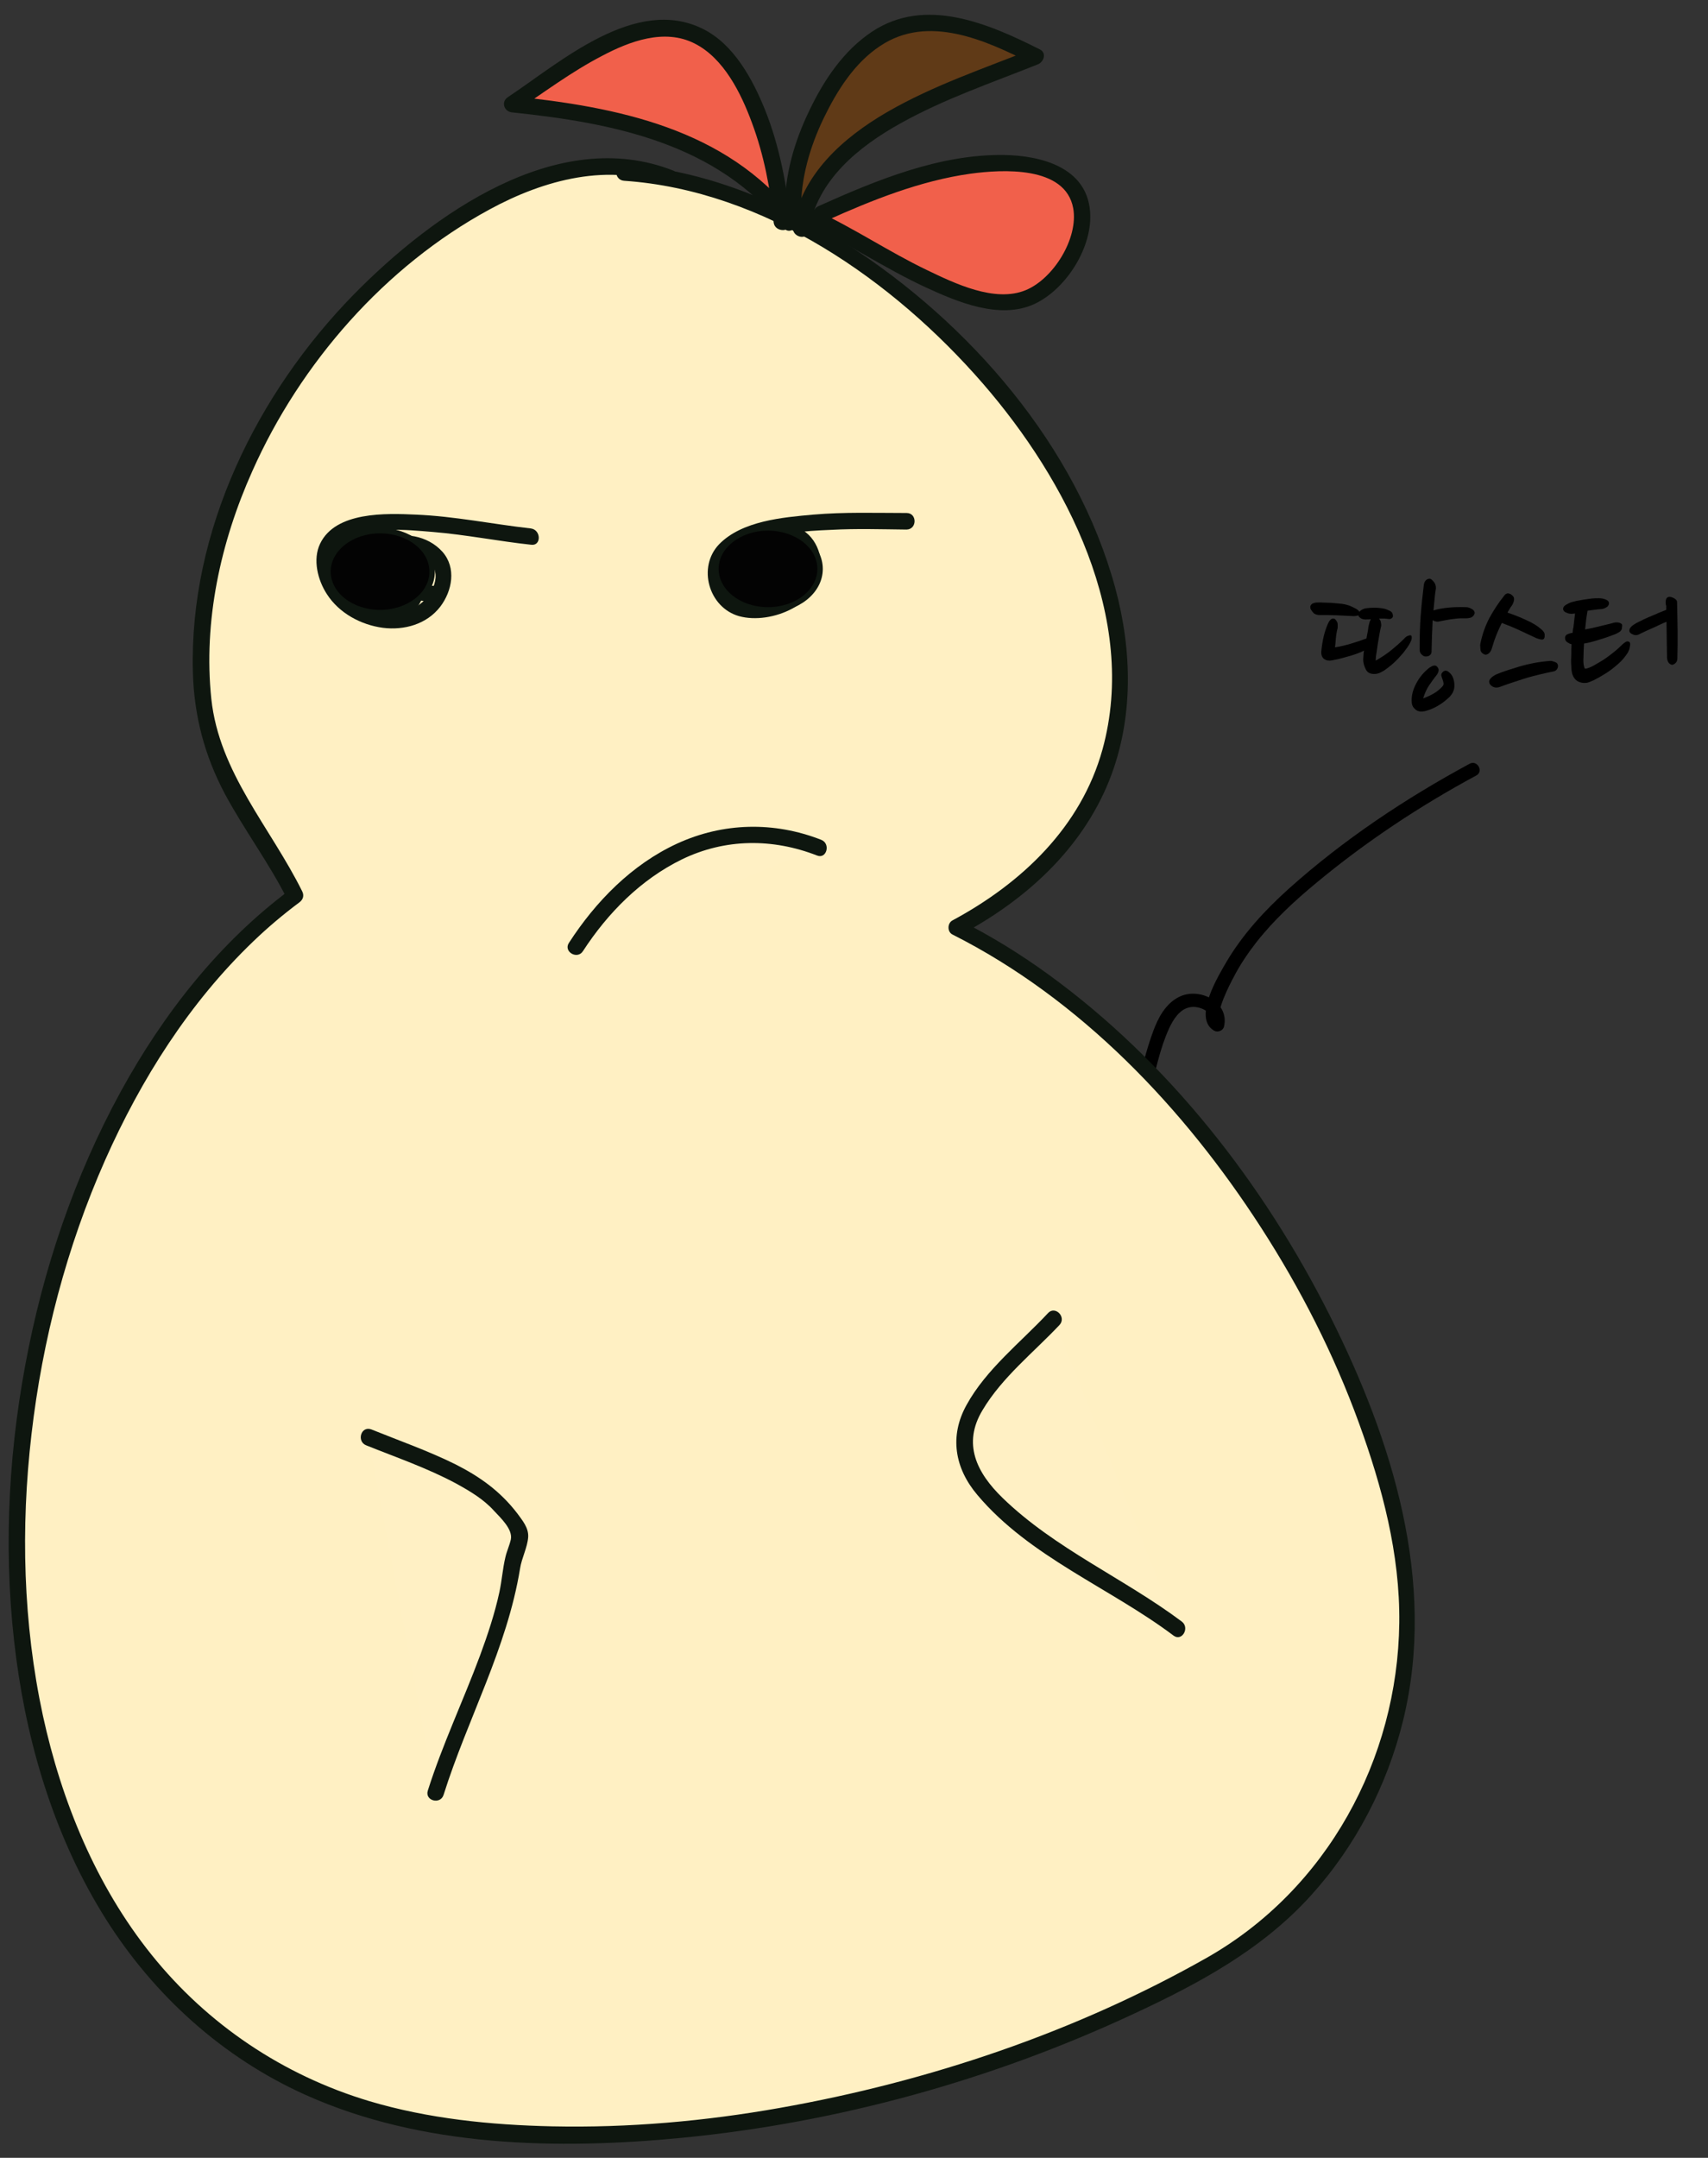 <?xml version="1.0" encoding="utf-8"?>
<!-- Generator: Adobe Illustrator 21.0.2, SVG Export Plug-In . SVG Version: 6.00 Build 0)  -->
<svg version="1.1" id="Layer_1" xmlns="http://www.w3.org/2000/svg" xmlns:xlink="http://www.w3.org/1999/xlink" x="0px" y="0px"
	 viewBox="0 0 629.6 795" style="enable-background:new 0 0 629.6 795;" xml:space="preserve">
<rect x="0" y="0" width="629.6" height="795" fill="#333333" stroke="none"/>
<style type="text/css">
	.st0{fill:#FFF0C3;}
	.st1{fill:#0E160F;}
	.st2{fill:#FFF0C4;}
	.st3{fill:#603A17;}
	.st4{fill:#F1604B;}
	.st5{fill:#030303;stroke:#0E160F;stroke-width:2;stroke-miterlimit:10;}
</style>
<g>
	<g>
		<path d="M423.7,402.8c2.2-7.8,3.8-16.4,7.2-23.8c1.5-3.3,3.9-7.2,7.7-7.9c3.4-0.7,8.8,1.6,7.8,5.7c1.2-0.5,2.4-1,3.7-1.5
			c-2.6-1.5,3.6-13.4,4.6-15.2c2.3-4.5,5.2-8.8,8.3-12.8c6.5-8.3,14.2-15.4,22.3-22.1c18.2-15.1,38.1-28.3,58.9-39.5
			c2.8-1.5,0.3-5.9-2.5-4.3c-23.7,12.8-46.5,28-66.6,46c-8.8,7.9-16.9,16.7-22.9,26.8c-3.1,5.3-12.6,20.8-4.7,25.5
			c1.3,0.8,3.3,0.1,3.7-1.5c2.1-9.1-9.3-14.8-16.8-10.8c-4.8,2.5-7.5,7.6-9.3,12.5c-2.6,7-4.3,14.5-6.4,21.8
			C418,404.5,422.8,405.8,423.7,402.8L423.7,402.8z"/>
	</g>
</g>
<g>
	<g>
		<path class="st0" d="M247.5,65.8c-54.6-22.3-126.2,46.1-148.9,89.9c-17.7,31.5-28.5,70.9-23.2,107c5,28.1,21.7,43.6,33.3,67.4
			c-133.8,98.8-156.3,419.6,52,452.7c91.9,14.3,206.6-13.9,287.1-59.7c56.7-32.9,81.3-99.6,67-162.3c-19.1-85.4-84.2-180-162.2-219
			c143.9-76.3,0.1-270.3-122.6-278.2"/>
		<g>
			<path class="st1" d="M248.3,62.9c-42.9-17-89.2,16.4-117.8,45.5c-35.8,36.5-60.8,87.3-59.4,139.2c0.4,16,4.3,30.8,11.8,44.9
				c7.2,13.4,16.4,25.6,23.2,39.2c0.4-1.4,0.7-2.7,1.1-4.1c-26.3,19.5-46.9,45.8-62.6,74.4c-17.2,31.4-28.8,65.8-35.3,101
				C2.7,538.5,1.2,575.2,6,611.1c4.5,33.7,14.8,67,33,95.9c17.8,28.2,43.1,51.1,73.6,64.8c43,19.3,92.8,20.3,139,15.8
				c57.4-5.6,114.1-21.3,166.4-45.7c23.9-11.1,47.1-23.6,65-43.3c16.6-18.2,28.3-40.7,34.2-64.7c12.5-51.1-4-103.4-27-149.2
				c-24.5-48.7-59.6-93.7-103.9-125.8c-10.2-7.4-20.9-14-32.2-19.7c0,1.7,0,3.5,0,5.2c23.8-12.7,44.6-31.4,54.8-56.9
				c9-22.6,8.5-47.7,2.2-70.9c-14.2-52.3-53.8-97.7-98.7-126.5c-24.7-15.9-52.9-27.5-82.4-29.5c-3.9-0.3-3.8,5.7,0,6
				c51.7,3.5,99.3,36.7,132.3,74.7c30.9,35.6,57.4,86.6,44.1,134.8c-7.9,28.6-29.8,49.3-55.3,63c-1.9,1-2,4.2,0,5.2
				c47.2,23.8,85.3,63.9,113.7,107.9c14.6,22.6,26.9,46.7,36.1,72c8.6,23.6,15.2,48.4,14.9,73.7c-0.6,50.3-26.7,98.2-70.8,123.3
				c-48.5,27.5-102.7,45.7-157.5,55.4c-27.6,4.9-55.8,7.4-83.9,6.8c-22.7-0.5-45.7-2.8-67.5-9.3c-31.7-9.5-59.6-28.2-80.3-54
				c-20.4-25.4-33.1-56.4-40-88.1c-7.3-33.9-8.2-69.1-4.2-103.5c4-34.7,13-69.2,27.2-101.2c13.2-29.7,31-57.9,54.6-80.5
				c5.3-5.1,11-9.9,16.9-14.3c1.4-1,1.9-2.5,1.1-4.1c-11.7-23.6-30.6-43.7-33.5-70.9c-3-28.6,3.4-57.8,15.1-83.9
				c17.7-39.8,48.9-75.5,87.4-96.4c20.2-11,44.2-17.5,66.4-8.7C250.3,70.1,251.8,64.3,248.3,62.9L248.3,62.9z"/>
		</g>
	</g>
	<g>
		<path class="st2" d="M135.8,529.6c12.3,5,42.2,14.7,50.7,27.8c8.4,10.5,4.3,6.6,2,20.1c-3.1,27-19.6,55.8-28.1,83"/>
		<g>
			<path class="st1" d="M135,532.5c11.2,4.5,22.6,8.4,33.2,14.1c4.9,2.7,10,5.7,13.8,9.9c2.5,2.7,7.1,6.9,6.3,10.7
				c-0.5,2.2-1.5,4.3-2,6.5c-1,4.2-1.3,8.6-2.2,12.8c-1.7,7.9-4.3,15.7-7.1,23.3c-6.2,16.7-13.9,32.9-19.3,49.9
				c-1.2,3.7,4.6,5.3,5.8,1.6c8.9-28.2,23.4-54,28.2-83.4c0.6-3.9,2.7-7.7,3-11.6c0.2-3.4-2.1-6.1-4-8.7
				c-6.2-8.1-13.7-13.5-22.8-18.1c-10.1-5-20.7-8.7-31.1-12.9C133,525.3,131.4,531.1,135,532.5L135,532.5z"/>
		</g>
	</g>
	<g>
		<path class="st2" d="M388.4,485.9c-20.7,22.2-45.7,39.2-26.1,62.8c18.2,20.9,49.6,34.6,71.7,51.3"/>
		<g>
			<path class="st1" d="M386.3,483.8c-10.1,10.8-22.8,20.7-30,33.8c-6.4,11.5-4.4,23.3,4,33.2c19.2,22.8,48.9,34.2,72.3,51.8
				c3.1,2.3,6.1-2.9,3-5.2c-21.4-16-46.7-26.8-66-45.5c-9.6-9.3-14.9-20-7.4-32.4c7.2-12.1,18.9-21.3,28.4-31.4
				C393.2,485.2,388.9,480.9,386.3,483.8L386.3,483.8z"/>
		</g>
	</g>
	<g>
		<path class="st2" d="M301.9,312.3c-37-15-70.3,6.5-89.6,36.6"/>
		<g>
			<path class="st1" d="M302.7,309.4c-17.4-6.8-36.1-6.4-53.1,1.4c-16.7,7.7-30,21.3-39.9,36.6c-2.1,3.2,3.1,6.3,5.2,3
				c9.1-14,21.3-26.4,36.5-33.8c15.9-7.7,33.4-7.8,49.8-1.4C304.7,316.6,306.3,310.8,302.7,309.4L302.7,309.4z"/>
		</g>
	</g>
	<g>
		<path class="st3" d="M292.3,77.7c-0.6-17.5,8.1-37.9,18.4-51.7c20.6-26.3,43.7-19,71.1-5.1c-29.2,11.8-81.1,27-86.6,63.5"/>
		<g>
			<path class="st1" d="M295.3,77.7c-0.2-11.8,3.2-23.5,8.3-34.1c4.9-10.1,11.3-20.4,20.9-26.7c17.7-11.8,39-2,55.8,6.5
				c0.2-1.8,0.5-3.7,0.7-5.5c-18.2,7.3-36.9,13.5-54,23.4c-16.2,9.4-31.5,22.9-34.7,42.2c-0.6,3.8,5.2,5.4,5.8,1.6
				c3.1-18.8,18.4-31.1,34.1-39.8c16-8.9,33.4-14.8,50.4-21.6c2.2-0.9,3.3-4.2,0.7-5.5c-18.9-9.5-42.2-19.6-61.9-6.5
				c-10.4,6.9-17.7,17.8-23,28.9c-5.6,11.5-9.3,24.2-9.1,37.1C289.3,81.6,295.3,81.6,295.3,77.7L295.3,77.7z"/>
		</g>
	</g>
	<g>
		<path class="st4" d="M303.1,78.7c22.5-10.2,53-22,77.4-17.5c27,4.4,21.3,32.9,1.6,47c-19.7,12.8-61.1-18.1-83-28.1"/>
		<g>
			<path class="st1" d="M304.6,81.3c16.9-7.6,34.6-14.7,53.1-17.3c11.7-1.6,35-3,37.9,12.7c2,11.1-7.3,26-17.5,30.2
				c-11.4,4.7-26.2-2.5-36.4-7.4c-14-6.7-27-15.5-41.1-22c-3.5-1.6-6.5,3.6-3,5.2c14.9,6.9,28.6,16.2,43.5,23.1
				c11.7,5.4,27.4,12.1,40.2,6.2c11.8-5.5,21.7-21.2,20.5-34.3c-1.4-16.1-18.1-20.4-31.8-20.6c-23.8-0.3-47,9.3-68.4,18.9
				C298,77.7,301.1,82.8,304.6,81.3L304.6,81.3z"/>
		</g>
	</g>
	<g>
		<path class="st4" d="M288.4,81.9c-2.1-21.4-8.4-48.1-23.7-63.7c-22.2-20.7-52.3,4.5-76,20.1c39.1,4,77,10.8,102.4,43.5"/>
		<g>
			<path class="st1" d="M291.4,81.9c-1.4-14-4.1-28.1-9.3-41.2c-4.6-11.4-11.5-24.3-22.9-30c-24.9-12.5-52.7,12.3-72,25.1
				c-2.6,1.7-1.4,5.3,1.5,5.6c37.4,3.9,75.7,11.4,100.2,42.6c2.4,3,6.6-1.2,4.2-4.2c-25.5-32.5-65.6-40.4-104.5-44.4
				c0.5,1.9,1,3.7,1.5,5.6c10.5-7,20.6-14.6,31.8-20.4c10.2-5.4,23-10.2,34.1-4.6c10.8,5.4,17.2,18.4,21.2,29.3
				c4.4,11.8,6.8,24.3,8,36.8C285.8,85.7,291.8,85.7,291.4,81.9L291.4,81.9z"/>
		</g>
	</g>
	<g>
		<g>
			<path class="st1" d="M195.7,194.7c-14.2-1.6-28.1-4.5-42.4-5.1c-10.9-0.5-29.6-1.2-35.3,10.7c-2.8,5.8-0.9,13.4,2.5,18.6
				c4.5,7,12.5,11.3,20.6,12.4c7.9,1,16.2-1.3,21.2-7.8c4.4-5.8,6-14.3,0.8-20.2c-11.2-12.4-35.3-4.5-37.4,11.7c-0.2,1.6,1.5,3,3,3
				c6.7,0,17.5,1.1,21.8-5.3c2.1-3.2-3.1-6.2-5.2-3c-2.4,3.6-12.9,2.3-16.6,2.3c1,1,2,2,3,3c1.4-10.9,20.2-15.9,27.2-7.4
				c4.2,5.1-0.3,12.7-5,15.6c-5.6,3.5-13,2.8-18.8,0.3c-8-3.5-18.7-17.7-8-24.3c9-5.5,22.7-4,32.6-3.2c12.1,1,24,3.4,36.1,4.7
				C199.6,201.2,199.5,195.2,195.7,194.7L195.7,194.7z"/>
		</g>
	</g>
	<g>
		<g>
			<path class="st1" d="M159.3,215.8c-3.8-0.1-7.5-1.9-11.3-1.7c-4.3,0.2-6.9,3.3-8.5,7c-0.8,1.8-0.2,3.8,1.8,4.4
				c4,1.3,8.9,2.1,12.1-1.4c2.5-2.7,2.9-6.6,4.8-9.6c2.1-3.3-3.1-6.3-5.2-3c-1.4,2.3-2,4.9-3.2,7.3c-1.4,2.9-4.2,1.8-6.8,0.9
				c0.6,1.5,1.2,2.9,1.8,4.4c1.3-3.1,2.4-4.5,5.8-3.8c3,0.6,5.8,1.4,8.9,1.5C163.2,221.9,163.2,215.9,159.3,215.8L159.3,215.8z"/>
		</g>
	</g>
	<g>
		<g>
			<path class="st1" d="M334.2,189c-11.5,0-22.9-0.4-34.4,0.6c-11.3,1-26.3,2.3-34.7,10.9c-8.1,8.4-3.9,23.3,7.3,26.5
				c11.9,3.3,30.6-4.6,30.3-18.7c-0.2-7.7-5.2-14.7-13.3-14.8c-8-0.1-15.5,5.5-19.2,12.4c-1.1,2,0.3,4.5,2.6,4.5
				c5,0.1,9.3,1.4,14.2-0.1c3.1-0.9,2.7-6.3-0.8-5.9c-4.8,0.6-10,3.5-13.6,6.6c-2.6,2.3,0.7,6.3,3.6,4.7c3.8-2,10.1-5.5,11.9-9.7
				c0.5-1.2-0.3-2.8-1.4-3.4c-1.4-0.8-2.5-0.4-3.9,0.3c-1.7,0.8-1.9,3.5-0.6,4.7c2,1.9,4.6,4,7.5,3.2c2.5-0.7,3.6-3.3,5.7-4.6
				c3.3-2,0.3-7.2-3-5.2c-1.2,0.7-2.1,1.5-3.1,2.6c-1.6,1.7-0.7,1.8-2.9-0.2c-0.2,1.6-0.4,3.1-0.6,4.7c-0.7-0.1-1.4-0.2-2.1-0.3
				c-0.5-1.1-0.9-2.3-1.4-3.4c0.8-1.9-0.2-0.1-1,0.5c-0.9,0.6-1.7,1.3-2.5,2c-1.8,1.3-3.6,2.6-5.6,3.7c1.2,1.6,2.4,3.1,3.6,4.7
				c2.2-1.9,6.4-4.5,9.4-4.9c-0.3-2-0.5-3.9-0.8-5.9c-4.2,1.3-8.3,0-12.6-0.1c0.9,1.5,1.7,3,2.6,4.5c2.6-4.8,7.8-9.3,13.6-9.4
				c6.1-0.1,9.2,6.8,7.2,12.1c-3.2,8.6-20.5,14.6-26.9,6.6c-6-7.4-0.4-14.6,6.7-17.7c9.4-4.1,20.4-4.9,30.5-5.3
				c9.2-0.5,18.4-0.2,27.7-0.1C338.1,195,338.1,189,334.2,189L334.2,189z"/>
		</g>
	</g>
</g>
<ellipse class="st5" cx="140.1" cy="210.6" rx="19.2" ry="15.1"/>
<ellipse class="st5" cx="283.1" cy="209.6" rx="19.2" ry="15.1"/>
<g>
	<path d="M504.8,229.4c0-0.2,0.1-0.4,0.2-0.6s0.2-0.4,0.3-0.7c-0.2,0-0.4,0.1-0.6,0.1c-0.2,0-0.4,0-0.6,0c-0.9,0.1-1.7,0-2.3-0.3
		c-0.6-0.4-1-0.7-1.1-1.2c-0.5,0.2-1.1,0.3-1.8,0.3c-2.1-0.1-4.1-0.2-6-0.3c-1.9-0.1-4.1-0.1-6.6-0.1c-0.5,0-0.9-0.1-1.4-0.3
		s-0.8-0.5-1-0.8c-0.3-0.3-0.5-0.7-0.7-1c-0.2-0.3-0.2-0.6-0.2-0.9c0-0.4,0.2-0.7,0.5-1c0.3-0.3,0.9-0.5,1.6-0.6
		c0.7,0,1.5-0.1,2.5,0c1,0,2,0.1,3.1,0.1c1.1,0.1,2.2,0.2,3.3,0.3c1.1,0.1,2.1,0.3,3,0.6c0.7,0.2,1.5,0.6,2.3,1
		c0.9,0.4,1.5,0.9,1.8,1.4c0.3-0.3,0.6-0.6,1-0.8c0.4-0.2,0.7-0.3,0.9-0.4c1.1-0.2,2.4-0.3,3.8-0.3c1.4,0,2.7,0.2,3.6,0.4
		c0.5,0.1,1.1,0.4,1.8,0.7c0.7,0.3,1.1,0.8,1.2,1.4c0.1,0.5,0.1,0.8-0.1,1.1c-0.2,0.2-0.4,0.4-0.7,0.5c-0.3,0.1-0.7,0.1-1.1,0
		c-0.4,0-0.8-0.1-1.1-0.1h-2.1c0.4,0.4,0.6,0.8,0.7,1.3c0.1,0.5,0.2,1,0.1,1.5c-0.2,0.8-0.4,1.8-0.6,2.9c-0.2,1.1-0.4,2.3-0.6,3.5
		c-0.2,1.2-0.3,2.3-0.5,3.4c-0.2,1.1-0.3,2-0.3,2.9c2.3-1.3,4.2-2.6,5.8-3.9c1.6-1.3,3.1-2.6,4.6-4.1c0.6-0.7,1.2-1.1,1.7-1.2
		c0.5-0.2,0.9-0.2,1,0c0.1,0.1,0.2,0.3,0.2,0.8c0,0.4-0.2,1.1-0.7,2c-0.5,1-1.4,2.2-2.4,3.5c-1.1,1.3-2.2,2.5-3.5,3.7
		c-1.2,1.1-2.5,2.1-3.7,2.9c-1.3,0.8-2.3,1.2-3.2,1.2c-1.6,0.1-2.8-0.4-3.4-1.6s-1-2.4-1-3.7c0-0.5,0.1-1.1,0.1-1.6
		c0-0.5,0.1-1.1,0.2-1.7c-0.9,0.5-2,0.9-3.1,1.3c-1.1,0.4-2.2,0.7-3.3,1c-1.1,0.3-2.1,0.6-3,0.8c-0.9,0.2-1.8,0.4-2.4,0.5
		c-1.1,0.2-2,0.1-2.9-0.5c-0.8-0.6-1.2-1.6-1-3.2c0.4-3.9,1.2-7.1,2.4-9.8c0.2-0.4,0.4-0.9,0.8-1.3c0.3-0.4,0.7-0.6,1.1-0.6
		c0.4,0,0.7,0.1,0.9,0.4c0.2,0.2,0.4,0.5,0.6,0.9s0.2,0.7,0.2,1.1c0,0.4,0,0.7,0,1c-0.4,1.5-0.6,2.9-0.7,4.2c-0.1,1.3-0.2,2.3-0.3,3
		c2-0.3,4-0.8,6-1.4c2-0.6,3.8-1.2,5.4-1.8c0.1,0,0.2,0,0.2-0.1c0.2-1.1,0.4-2.2,0.6-3.2C504.4,230.9,504.6,230.1,504.8,229.4z
		 M529.5,248.8c-0.9,1.1-1.8,2.4-2.7,3.7c-0.9,1.3-1.6,2.9-2.2,4.8c1.4-0.5,2.7-1.1,3.9-1.8c1.2-0.7,2.2-1.5,3.2-2.6
		c0.4-0.4,0.5-0.9,0.4-1.3c-0.1-0.5-0.2-0.9-0.4-1.4c-0.2-0.5-0.3-0.9-0.4-1.3c-0.1-0.4,0.1-0.9,0.5-1.3c0.3-0.3,0.7-0.5,1-0.5
		c0.4,0,0.7,0.1,1,0.3c0.3,0.2,0.6,0.5,0.9,0.8s0.5,0.7,0.7,1c0.6,1.3,0.8,2.6,0.7,3.9c-0.1,1.3-0.7,2.5-1.7,3.6
		c-1.5,1.4-3,2.6-4.5,3.4c-1.5,0.9-3.1,1.5-4.6,1.9c-1.4,0.3-2.5,0.2-3.4-0.5c-0.9-0.7-1.4-1.5-1.5-2.6c-0.1-1.3,0-2.5,0.3-3.7
		c0.3-1.2,0.8-2.4,1.4-3.5c0.6-1.1,1.3-2.2,2.1-3.1c0.8-1,1.7-1.8,2.7-2.6c1.2-0.8,2-1,2.6-0.6c0.6,0.5,0.9,1.1,0.8,1.7
		C530.2,247.7,529.9,248.3,529.5,248.8z M527.7,240c0,0.8-0.4,1.3-0.9,1.6c-0.6,0.3-1.2,0.3-1.8,0.2c-0.3-0.1-0.7-0.4-1.1-0.8
		c-0.4-0.4-0.6-1-0.6-1.7c0-4.5,0.1-8.7,0.4-12.6c0.3-4,0.7-7.5,1.1-10.8c0.1-1,0.3-1.6,0.8-2.1c0.4-0.4,0.9-0.6,1.4-0.6
		c0.3,0,0.6,0.2,0.9,0.5c0.3,0.3,0.6,0.6,0.8,0.9c0.2,0.3,0.4,0.7,0.5,1.1c0.1,0.4,0.1,0.7,0.1,1.1c-0.2,1.3-0.4,2.7-0.5,4
		c-0.1,1.4-0.3,2.7-0.4,4.1c1.6-0.5,3.3-0.8,5.2-1c1.9-0.2,4.2-0.3,6.9-0.2c0.7,0,1.4,0.3,2.1,0.7c0.7,0.4,1,0.9,1,1.5
		c-0.2,0.8-0.7,1.3-1.3,1.6c-0.6,0.2-1.3,0.3-2,0.3c-0.5,0-1,0-1.8,0c-0.7,0-1.5,0.1-2.4,0.2c-0.9,0.1-1.7,0.2-2.7,0.4
		c-0.9,0.2-1.8,0.3-2.6,0.5c-1,0.3-1.9,0.1-2.7-0.4C527.9,232.2,527.8,236,527.7,240z"/>
	<path d="M557,219c0.9,0.6,1.2,1.2,1.1,2c-0.1,0.8-0.4,1.5-0.8,2.1c-0.3,0.4-0.6,0.8-0.8,1.2s-0.6,0.9-0.8,1.4
		c2.3,0.8,4.7,1.7,7,2.8c2.3,1,4.2,2.2,5.5,3.4c0.8,0.7,1.2,1.3,1.2,1.9c0,0.6,0,1.1-0.2,1.4c-0.2,0.4-0.6,0.5-1.2,0.4
		c-0.6-0.1-1.1-0.3-1.7-0.5c-1.7-0.8-3.7-1.7-6-2.8c-2.3-1.1-4.6-2-6.7-2.8c-0.7,1.4-1.4,2.9-2,4.4c-0.6,1.5-1.1,3-1.5,4.4
		c-0.1,0.5-0.3,0.9-0.5,1.4c-0.2,0.4-0.5,0.8-0.8,1c-0.3,0.3-0.7,0.4-1,0.5c-0.4,0-0.8-0.1-1.3-0.5c-0.5-0.3-0.8-0.9-0.8-1.7
		c-0.1-0.8-0.1-1.4,0-1.9c0.7-3.4,1.8-6.5,3.3-9.4c1.6-2.9,3.4-5.7,5.6-8.4c0.3-0.4,0.7-0.6,1.2-0.7
		C556.3,218.7,556.7,218.8,557,219z M574.3,245.3c0,0.5-0.1,0.9-0.4,1.3c-0.3,0.4-0.7,0.7-1.4,0.8c-3.5,0.7-6.8,1.5-9.9,2.4
		c-3.1,1-6.3,2-9.5,3.2c-1,0.4-1.9,0.4-2.6,0.1s-1.3-0.8-1.5-1.5c-0.2-0.6,0-1.2,0.6-1.8c0.6-0.6,1.3-1,2.1-1.4
		c2.4-1,5.3-1.9,8.6-2.9c3.4-1,7.1-1.7,11.1-2c0.3,0,0.6,0,0.9,0.1c0.3,0.1,0.6,0.2,0.9,0.3c0.3,0.1,0.6,0.3,0.8,0.5
		C574.2,244.8,574.3,245,574.3,245.3z"/>
	<path d="M596.5,233.1c-0.7,0.4-1.7,0.8-3.1,1.3c-1.4,0.5-2.9,1-4.6,1.5c-0.8,0.2-1.6,0.5-2.5,0.7c-0.8,0.2-1.6,0.4-2.4,0.5
		c-0.1,1.8-0.2,3.5-0.2,4.9c-0.1,1.5,0,2.5,0.1,3.1c0.1,0.5,0.2,0.8,0.3,1.1c0.1,0.2,0.5,0.2,1.1,0c0.9-0.3,1.8-0.7,2.8-1.3
		c1-0.6,2.1-1.2,3.2-1.9c1-0.7,2-1.4,3-2.2c1-0.8,1.9-1.5,2.6-2.2c0.9-0.9,1.7-1.6,2.3-2c0.6-0.4,1.1-0.4,1.6,0
		c0.2,0.2,0.3,0.8,0.1,1.6c-0.1,0.9-0.4,1.6-0.8,2.3c-0.9,1.4-2,2.8-3.5,4.1c-1.5,1.3-3,2.5-4.6,3.5s-3,1.8-4.4,2.5
		c-1.4,0.6-2.3,1-2.9,1c-1.1,0.1-2.1-0.1-3-0.6s-1.6-1.4-2-2.6c-0.2-0.7-0.4-1.7-0.4-3c-0.1-1.3-0.1-2.7,0-4.3c0-0.6,0-1.2,0-1.9
		c0-0.6,0.1-1.3,0.1-1.9c0,0-0.1,0-0.1,0c0,0-0.1,0-0.1,0c-0.4-0.1-0.8-0.3-1.4-0.7c-0.6-0.4-0.8-0.9-0.8-1.6c0-0.6,0.3-1,0.8-1.3
		c0.5-0.2,1.1-0.4,1.6-0.5c0.2,0,0.3,0,0.4-0.1c0-0.3,0.1-0.7,0.1-1c0-0.3,0.1-0.6,0.2-1c0.1-1,0.2-1.9,0.3-2.7
		c0.1-0.9,0.2-1.7,0.3-2.4c-0.4,0.1-0.6,0.1-0.8,0.1c-0.3,0-0.6,0.1-1,0c-0.4,0-0.8-0.1-1.2-0.3c-0.9-0.3-1.4-0.8-1.4-1.5
		c0-0.6,0.4-1.1,1.1-1.5c0.7-0.4,1.3-0.7,1.8-0.9c0.5-0.1,1.2-0.3,2-0.5c0.9-0.2,1.8-0.3,2.8-0.5c0.9-0.1,1.9-0.3,2.9-0.4
		c1-0.1,1.8-0.1,2.6-0.1c0.7,0,1.5,0.1,2.3,0.4s1.3,0.7,1.4,1.2c0,0.3,0,0.7-0.2,1c-0.2,0.3-0.4,0.6-0.7,0.7c-0.3,0.2-0.6,0.4-1,0.5
		c-0.3,0.1-0.6,0.2-0.9,0.2c-1.7,0.1-3.4,0.4-5.1,0.6c-0.2,1-0.3,2-0.5,3.2c-0.1,1.2-0.3,2.4-0.4,3.7c1.8-0.3,3.5-0.7,5.1-1.1
		c1.7-0.4,3.2-0.8,4.5-1.1c0.6-0.2,1.3-0.4,2-0.4c0.8,0,1.4,0.2,1.9,0.6c0.2,0.2,0.2,0.6,0.1,1.2
		C597.9,232.1,597.4,232.6,596.5,233.1z M614,221.8c0-1.4,0.6-2,1.7-1.9c0.5,0.1,1.1,0.3,1.7,0.7c0.6,0.4,0.8,0.8,0.8,1.3
		c0,1.5,0.1,3.1,0.1,4.9c0,1.8,0.1,3.6,0.1,5.5s0,3.7,0,5.5c0,1.8-0.1,3.5-0.1,4.9c0,0.7-0.3,1.3-0.8,1.7c-0.5,0.4-1,0.6-1.3,0.5
		c-1-0.3-1.6-1.1-1.7-2.6c0-1.8-0.1-3.9-0.1-6.2c0-2.3-0.1-4.7-0.1-7c-0.6,0.2-1.3,0.5-1.9,0.8c-0.7,0.3-1.3,0.6-1.9,0.9
		c-1.3,0.6-2.5,1.1-3.6,1.6c-1.1,0.5-2.1,1-2.9,1.4c-0.7,0.3-1.4,0.3-2.2-0.1c-0.8-0.3-1.2-0.8-1.2-1.4c0-0.9,0.9-1.8,2.5-2.7
		c0.7-0.4,1.7-0.8,2.8-1.4c1.1-0.5,2.4-1.1,3.7-1.6c0.8-0.3,1.5-0.7,2.3-1c0.8-0.3,1.6-0.6,2.3-0.9c0-0.5,0-1,0-1.5
		C614,222.8,614,222.3,614,221.8z"/>
</g>
</svg>
